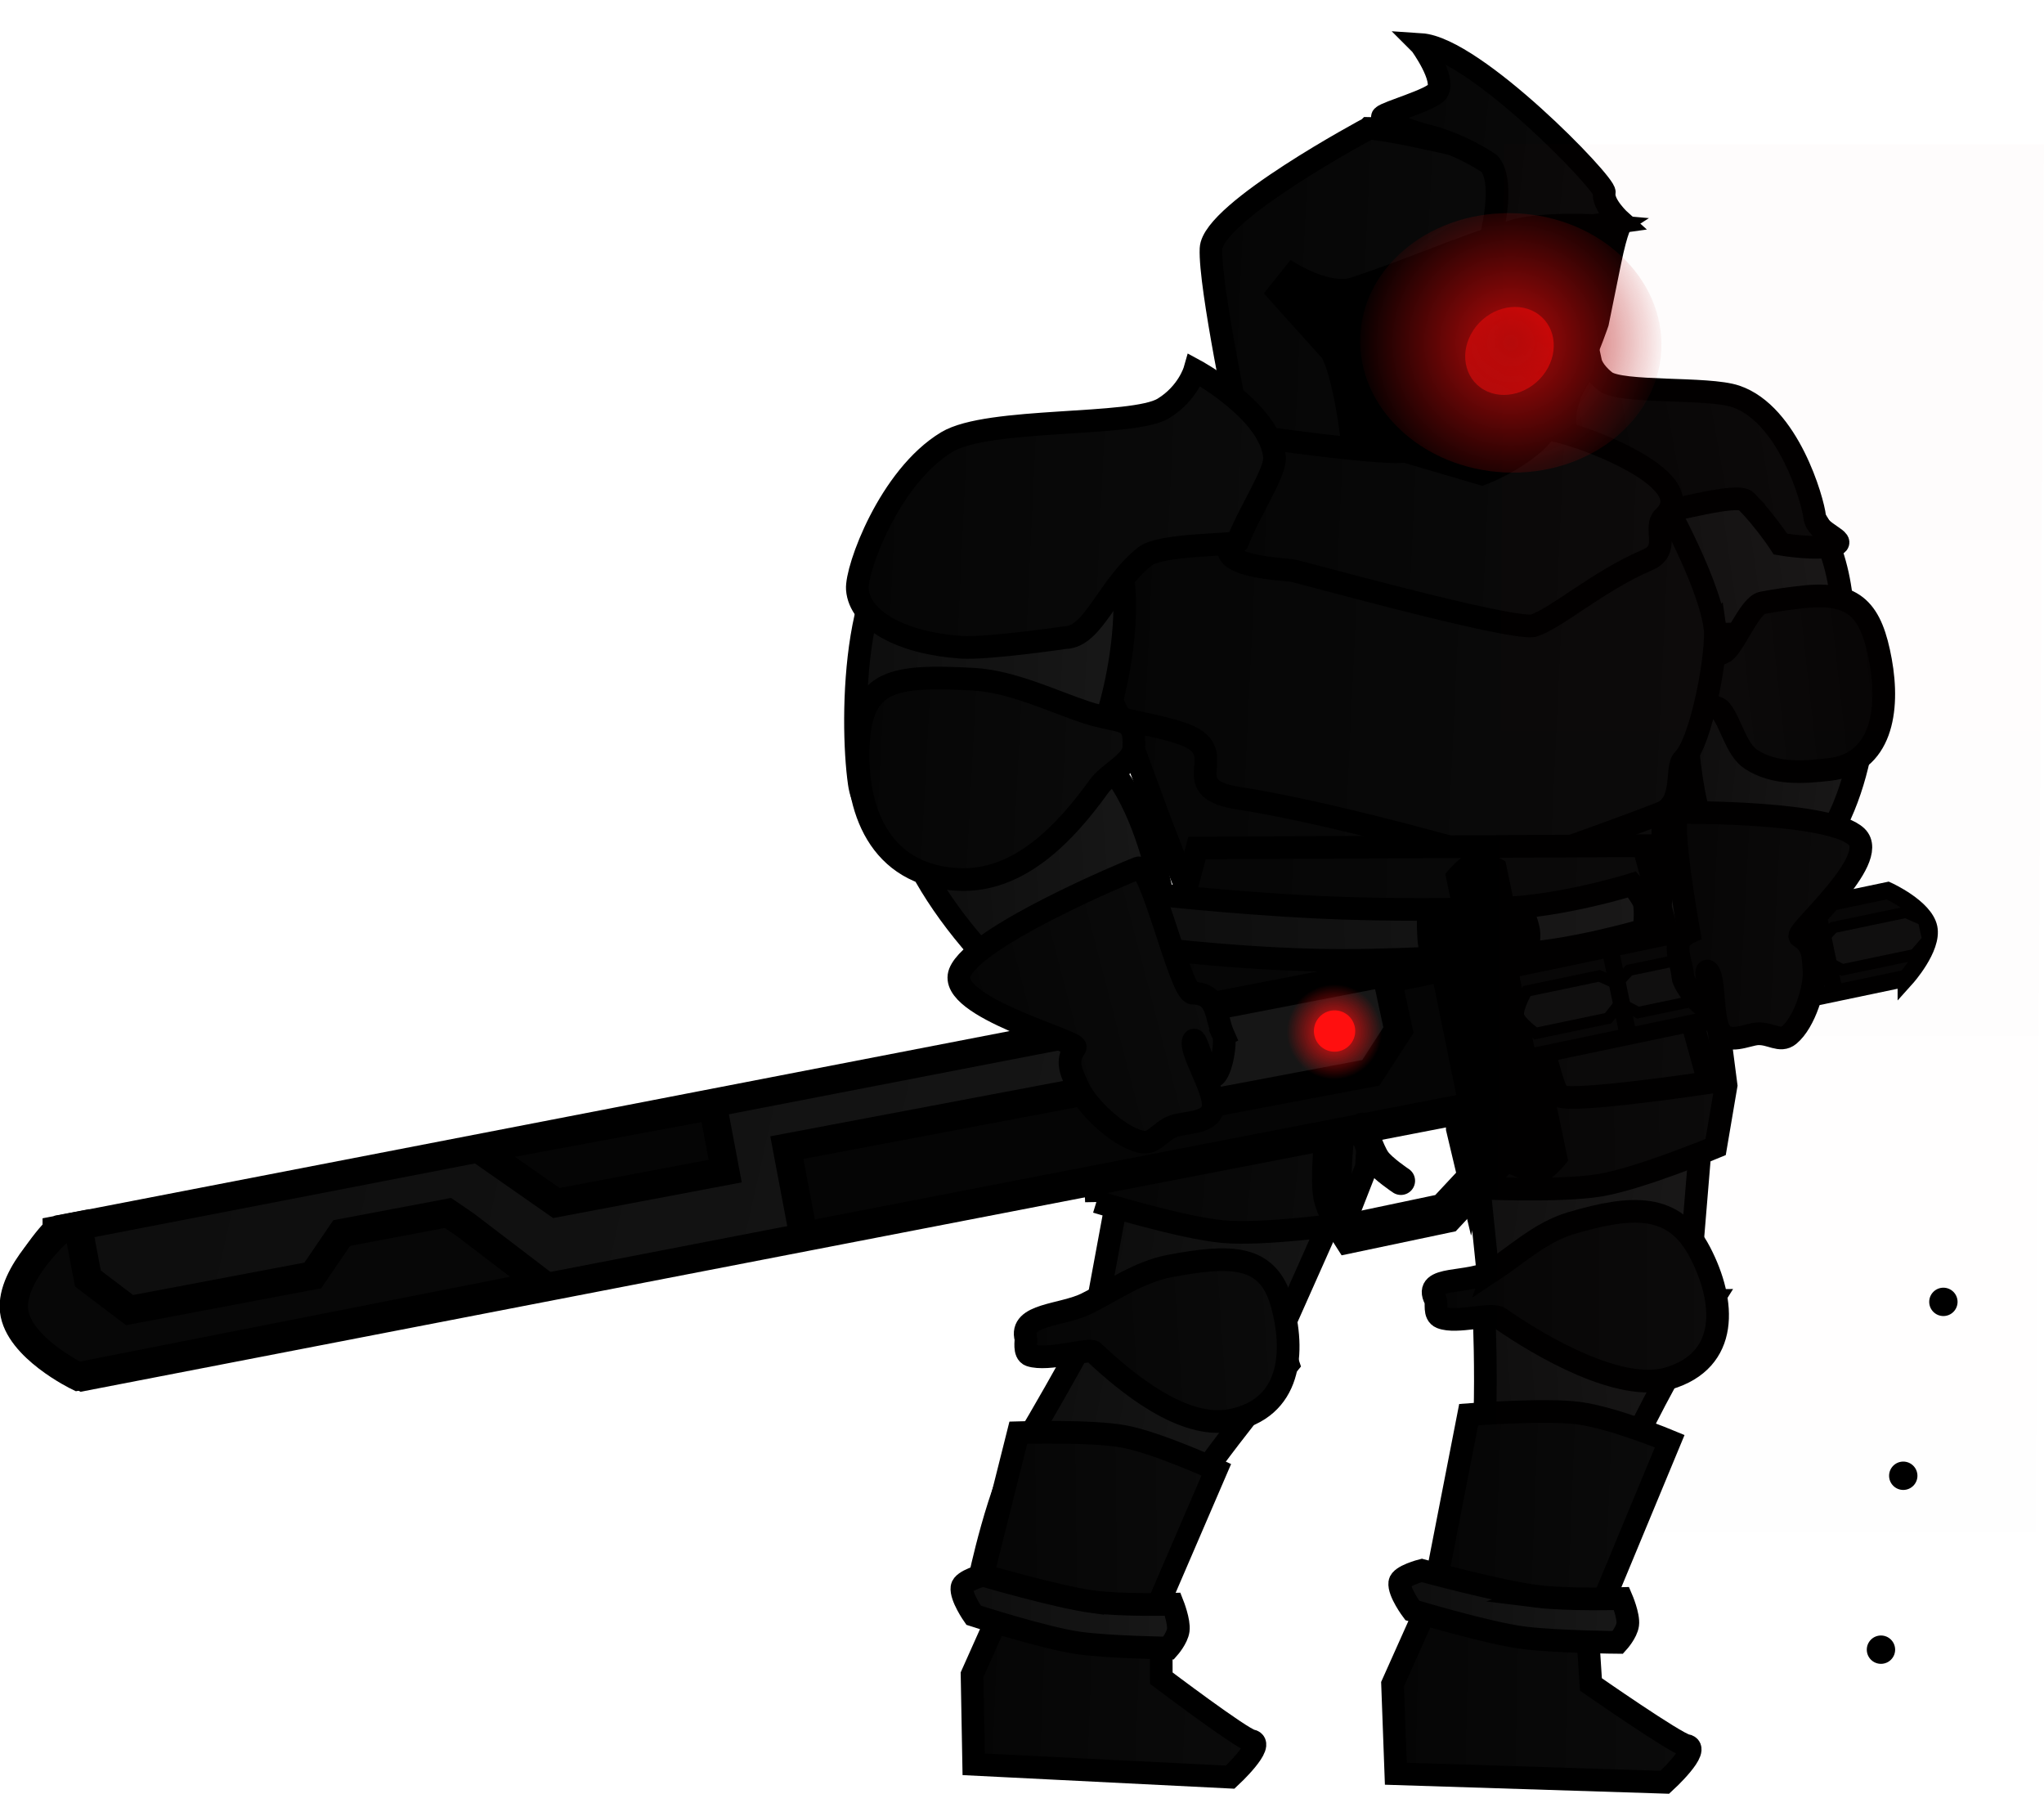 <svg version="1.1" xmlns="http://www.w3.org/2000/svg" xmlns:xlink="http://www.w3.org/1999/xlink" width="180.281" height="158.191" viewBox="0,0,180.281,158.191"><defs><linearGradient x1="265.376" y1="151.607" x2="288.821" y2="148.216" gradientUnits="userSpaceOnUse" id="color-1"><stop offset="0" stop-color="#0d0d0d"/><stop offset="1" stop-color="#181818"/></linearGradient><linearGradient x1="264.571" y1="138.548" x2="287.172" y2="134.544" gradientUnits="userSpaceOnUse" id="color-2"><stop offset="0" stop-color="#050505"/><stop offset="1" stop-color="#0b0b0b"/></linearGradient><linearGradient x1="274.178" y1="161.24" x2="290.076" y2="162.957" gradientUnits="userSpaceOnUse" id="color-3"><stop offset="0" stop-color="#0d0d0d"/><stop offset="1" stop-color="#181818"/></linearGradient><linearGradient x1="292.24" y1="155.947" x2="276.317" y2="157.711" gradientUnits="userSpaceOnUse" id="color-4"><stop offset="0" stop-color="#050505"/><stop offset="1" stop-color="#0b0b0b"/></linearGradient><linearGradient x1="215.089" y1="221.257" x2="237.684" y2="225.727" gradientUnits="userSpaceOnUse" id="color-5"><stop offset="0" stop-color="#0d0d0d"/><stop offset="1" stop-color="#181818"/></linearGradient><linearGradient x1="225.792" y1="194.191" x2="253.606" y2="199.24" gradientUnits="userSpaceOnUse" id="color-6"><stop offset="0" stop-color="#0d0d0d"/><stop offset="1" stop-color="#181818"/></linearGradient><linearGradient x1="216.516" y1="215.023" x2="239.579" y2="213.434" gradientUnits="userSpaceOnUse" id="color-7"><stop offset="0" stop-color="#050505"/><stop offset="1" stop-color="#0b0b0b"/></linearGradient><linearGradient x1="211.702" y1="244.152" x2="236.86" y2="245.155" gradientUnits="userSpaceOnUse" id="color-8"><stop offset="0" stop-color="#050505"/><stop offset="1" stop-color="#0b0b0b"/></linearGradient><linearGradient x1="212.077" y1="231.124" x2="233.345" y2="230.87" gradientUnits="userSpaceOnUse" id="color-9"><stop offset="0" stop-color="#050505"/><stop offset="1" stop-color="#0b0b0b"/></linearGradient><linearGradient x1="222.512" y1="196.138" x2="246.522" y2="198.452" gradientUnits="userSpaceOnUse" id="color-10"><stop offset="0" stop-color="#050505"/><stop offset="1" stop-color="#0b0b0b"/></linearGradient><linearGradient x1="254.511" y1="226.453" x2="277.612" y2="224.794" gradientUnits="userSpaceOnUse" id="color-11"><stop offset="0" stop-color="#0d0d0d"/><stop offset="1" stop-color="#181818"/></linearGradient><linearGradient x1="250.674" y1="189.181" x2="277.405" y2="193.218" gradientUnits="userSpaceOnUse" id="color-12"><stop offset="0" stop-color="#0d0d0d"/><stop offset="1" stop-color="#181818"/></linearGradient><linearGradient x1="254.494" y1="193.189" x2="278.262" y2="192.887" gradientUnits="userSpaceOnUse" id="color-13"><stop offset="0" stop-color="#050505"/><stop offset="1" stop-color="#0b0b0b"/></linearGradient><linearGradient x1="223.584" y1="162.75" x2="274.72" y2="165.175" gradientUnits="userSpaceOnUse" id="color-14"><stop offset="0" stop-color="#050505"/><stop offset="1" stop-color="#0b0b0b"/></linearGradient><linearGradient x1="206.148" y1="174.915" x2="228.904" y2="173.197" gradientUnits="userSpaceOnUse" id="color-15"><stop offset="0" stop-color="#0d0d0d"/><stop offset="1" stop-color="#181818"/></linearGradient><linearGradient x1="222.835" y1="150.745" x2="277.22" y2="153.323" gradientUnits="userSpaceOnUse" id="color-16"><stop offset="0" stop-color="#050505"/><stop offset="1" stop-color="#0b0b0b"/></linearGradient><linearGradient x1="234.457" y1="140.702" x2="273.324" y2="142.545" gradientUnits="userSpaceOnUse" id="color-17"><stop offset="0" stop-color="#050505"/><stop offset="1" stop-color="#0b0b0b"/></linearGradient><linearGradient x1="232.674" y1="120.488" x2="265.36" y2="122.037" gradientUnits="userSpaceOnUse" id="color-18"><stop offset="0" stop-color="#050505"/><stop offset="1" stop-color="#0b0b0b"/></linearGradient><linearGradient x1="247.763" y1="107.428" x2="269.57" y2="109.846" gradientUnits="userSpaceOnUse" id="color-19"><stop offset="0" stop-color="#050505"/><stop offset="1" stop-color="#0b0b0b"/></linearGradient><linearGradient x1="227.146" y1="179.386" x2="277.163" y2="181.757" gradientUnits="userSpaceOnUse" id="color-20"><stop offset="0" stop-color="#050505"/><stop offset="1" stop-color="#0b0b0b"/></linearGradient><linearGradient x1="201.599" y1="154.949" x2="224.889" y2="156.014" gradientUnits="userSpaceOnUse" id="color-21"><stop offset="0" stop-color="#0d0d0d"/><stop offset="1" stop-color="#181818"/></linearGradient><linearGradient x1="201.57" y1="163.841" x2="225.813" y2="165.134" gradientUnits="userSpaceOnUse" id="color-22"><stop offset="0" stop-color="#050505"/><stop offset="1" stop-color="#0b0b0b"/></linearGradient><linearGradient x1="201.986" y1="139.584" x2="238.167" y2="141.299" gradientUnits="userSpaceOnUse" id="color-23"><stop offset="0" stop-color="#050505"/><stop offset="1" stop-color="#0b0b0b"/></linearGradient><linearGradient x1="252.399" y1="209.955" x2="277.491" y2="209.934" gradientUnits="userSpaceOnUse" id="color-24"><stop offset="0" stop-color="#050505"/><stop offset="1" stop-color="#0b0b0b"/></linearGradient><linearGradient x1="226.176" y1="177.664" x2="271.102" y2="176.33" gradientUnits="userSpaceOnUse" id="color-25"><stop offset="0" stop-color="#0d0d0d"/><stop offset="1" stop-color="#181818"/></linearGradient><linearGradient x1="261.404" y1="123.158" x2="256.868" y2="129.988" gradientUnits="userSpaceOnUse" id="color-26"><stop offset="0" stop-color="#ff0000"/><stop offset="1" stop-color="#b50a0a"/></linearGradient><radialGradient cx="259.251" cy="125.861" r="13.896" gradientUnits="userSpaceOnUse" id="color-27"><stop offset="0" stop-color="#b50a0a"/><stop offset="1" stop-color="#b50a0a" stop-opacity="0"/></radialGradient><linearGradient x1="253.207" y1="228.481" x2="272.741" y2="229.236" gradientUnits="userSpaceOnUse" id="color-28"><stop offset="0" stop-color="#050505"/><stop offset="1" stop-color="#0b0b0b"/></linearGradient><linearGradient x1="210.841" y1="237.778" x2="229.931" y2="237.738" gradientUnits="userSpaceOnUse" id="color-29"><stop offset="0" stop-color="#0d0d0d"/><stop offset="1" stop-color="#181818"/></linearGradient><linearGradient x1="248.804" y1="244.985" x2="275.181" y2="245.568" gradientUnits="userSpaceOnUse" id="color-30"><stop offset="0" stop-color="#050505"/><stop offset="1" stop-color="#0b0b0b"/></linearGradient><linearGradient x1="249.397" y1="236.918" x2="269.612" y2="237.679" gradientUnits="userSpaceOnUse" id="color-31"><stop offset="0" stop-color="#0d0d0d"/><stop offset="1" stop-color="#181818"/></linearGradient><linearGradient x1="194.997" y1="203.123" x2="193.307" y2="195.054" gradientUnits="userSpaceOnUse" id="color-32"><stop offset="0" stop-color="#400000"/><stop offset="1" stop-color="#ff0000"/></linearGradient><linearGradient x1="252.122" y1="186.909" x2="256.482" y2="185.996" gradientUnits="userSpaceOnUse" id="color-33"><stop offset="0" stop-color="#0d0d0d"/><stop offset="1" stop-color="#181818"/></linearGradient><linearGradient x1="133.201" y1="184.982" x2="253.028" y2="211.743" gradientUnits="userSpaceOnUse" id="color-34"><stop offset="0" stop-color="#0d0d0d"/><stop offset="1" stop-color="#181818"/></linearGradient><radialGradient cx="243.69" cy="186.625" r="4.2" gradientUnits="userSpaceOnUse" id="color-35"><stop offset="0" stop-color="#ff0f0f"/><stop offset="1" stop-color="#ff0f0f" stop-opacity="0"/></radialGradient><linearGradient x1="212.141" y1="188.055" x2="232.82" y2="182.69" gradientUnits="userSpaceOnUse" id="color-36"><stop offset="0" stop-color="#050505"/><stop offset="1" stop-color="#0b0b0b"/></linearGradient><linearGradient x1="272.969" y1="176.96" x2="289.411" y2="177.84" gradientUnits="userSpaceOnUse" id="color-37"><stop offset="0" stop-color="#050505"/><stop offset="1" stop-color="#0b0b0b"/></linearGradient><linearGradient x1="281.604" y1="-10897.078" x2="281.604" y2="252.507" gradientUnits="userSpaceOnUse" id="color-38"><stop offset="0" stop-color="#b50a0a"/><stop offset="1" stop-color="#b50a0a" stop-opacity="0"/></linearGradient></defs><g transform="translate(-126,-95.623)"><g data-paper-data="{&quot;isPaintingLayer&quot;:true}" fill-rule="nonzero" stroke-linejoin="miter" stroke-miterlimit="10" stroke-dasharray="" stroke-dashoffset="0" style="mix-blend-mode: normal"><path d="M266.796,139.183c-0.617,-4.945 6.261,-0.128 12.374,-0.944c6.114,-0.815 8.603,4.983 9.22,9.928c0.617,4.945 -6.332,2.752 -12.445,3.568c-6.114,0.815 -9.149,-12.552 -9.149,-12.552z" data-paper-data="{&quot;index&quot;:null}" fill="url(#color-1)" stroke="#000000" stroke-width="2" stroke-linecap="butt"/><path d="M280.017,139.82c-0.766,-0.796 -6.745,1.006 -6.84,0.751c-0.769,-2.081 -9.027,-5.995 -9.143,-7.086c-0.353,-3.33 2.268,-5.894 2.268,-5.894c0,0 0.17,0.783 1.282,1.664c1.374,1.09 9.005,0.483 11.508,1.326c4.645,1.564 6.813,9.192 6.966,10.637c0.153,1.438 3.011,2.091 1.729,2.484c-1.53,0.47 -4.745,-0.092 -4.745,-0.092c0,0 -1.268,-1.962 -3.026,-3.789z" data-paper-data="{&quot;index&quot;:null}" fill="url(#color-2)" stroke="#000000" stroke-width="2" stroke-linecap="butt"/><path d="M274.534,154.076c0,0 13.823,-4.582 15.533,-0.07c1.71,4.512 -1.303,17.558 -6.61,18.546c-5.306,0.988 -5.593,0.311 -7.303,-4.2c-1.71,-4.512 -1.62,-14.275 -1.62,-14.275z" data-paper-data="{&quot;index&quot;:null}" fill="url(#color-3)" stroke="#000000" stroke-width="2" stroke-linecap="butt"/><path d="M277.982,153.181c0.914,-0.418 2.287,-4.159 3.459,-4.391c1.205,-0.238 2.464,-0.4 3.612,-0.527c4.597,-0.509 6.015,1.254 6.815,5.639c0.799,4.385 0.067,9.075 -4.53,9.584c-2.201,0.244 -4.776,0.482 -6.891,-0.895c-1.31,-0.853 -1.749,-3.132 -2.655,-4.306c-0.687,-0.889 -4.442,-0.09 -4.428,-2.273c0.014,-2.183 2.709,-1.959 4.618,-2.832z" data-paper-data="{&quot;index&quot;:null}" fill="url(#color-4)" stroke="#000000" stroke-width="2" stroke-linecap="butt"/><path d="M212.368,235.007c0,0 1.695,-8.291 4.07,-12.149c2.891,-4.695 8.866,-15.798 8.866,-15.798c0,0 8.107,0.646 9.829,1.712c2.644,1.637 4.49,7.154 4.49,7.154c0,0 -6.491,7.84 -9.449,12.465c-1.422,2.222 -5.477,6.791 -6.944,8.86c-1.124,1.585 -0.109,2.317 -0.109,2.317c0,0 -4.488,-3.161 -6.465,-4.101c-1.784,-0.848 -4.287,-0.459 -4.287,-0.459z" fill="url(#color-5)" stroke="#000000" stroke-width="2" stroke-linecap="butt"/><path d="M222.461,212.542l6.788,-36.679l23.652,5.912l-15.291,34.354z" fill="url(#color-6)" stroke="#000000" stroke-width="2" stroke-linecap="butt"/><path d="M221.865,210.579c2.125,-1.054 4.617,-2.795 7.264,-3.295c5.373,-1.015 8.688,-1.071 9.909,3.241c1.221,4.312 0.857,9.351 -4.516,10.366c-4.165,0.787 -9.108,-3.24 -12.09,-6.057c-0.346,-0.327 -4.03,0.832 -5.566,0.314c-0.582,-0.196 -0.344,-1.347 -0.378,-1.466c-0.62,-2.188 3.188,-2.017 5.376,-3.102z" data-paper-data="{&quot;index&quot;:null}" fill="url(#color-7)" stroke="#000000" stroke-width="2" stroke-linecap="butt"/><path d="M211.88,251.219l-0.145,-7.9l2.833,-6.342l13.847,3.459l0.011,3.184c0,0 7.063,5.341 7.937,5.513c1.33,0.261 -1.863,3.218 -1.863,3.218z" fill="url(#color-8)" stroke="#000000" stroke-width="2" stroke-linecap="butt"/><path d="M215.818,221.972c0,0 6.435,-0.202 9.32,0.338c2.935,0.549 8.14,2.93 8.14,2.93l-6.387,14.827c0,0 -5.63,-0.31 -8.204,-0.915c-2.315,-0.545 -6.545,-2.554 -6.545,-2.554z" fill="url(#color-9)" stroke="#000000" stroke-width="2" stroke-linecap="butt"/><path d="M222.706,201.612l-0.205,-5.337l1.086,-5.873c0,0 8.193,-0.401 11.876,-0.028c4.053,0.411 11.439,2.391 11.439,2.391l-0.389,5.796l-1.959,5c0,0 -7.059,1.004 -10.679,0.681c-3.662,-0.327 -11.169,-2.631 -11.169,-2.631z" fill="url(#color-10)" stroke="#000000" stroke-width="2" stroke-linecap="butt"/><path d="M256.164,229.334c1.341,-6.659 0.686,-18.806 0.686,-18.806l20.187,-0.208c0,0 -8.089,12.875 -9.54,19.484c-0.697,3.175 -12.435,5.002 -11.333,-0.469z" fill="url(#color-11)" stroke="#000000" stroke-width="2" stroke-linecap="butt"/><path d="M257.379,209.257l-3.947,-38.336l24.404,3.299l-2.957,35.716z" data-paper-data="{&quot;index&quot;:null}" fill="url(#color-12)" stroke="#000000" stroke-width="2" stroke-linecap="butt"/><path d="M255.774,200.378l-1.239,-5.216l-0.093,-6.072c0,0 7.859,-2.467 11.499,-3.029c4.007,-0.619 11.547,-0.531 11.547,-0.531l0.754,5.82l-0.923,5.43c0,0 -6.642,2.775 -10.212,3.371c-3.611,0.603 -11.333,0.226 -11.333,0.226z" fill="url(#color-13)" stroke="#000000" stroke-width="2" stroke-linecap="butt"/><path d="M274.889,159.82c0.316,2.109 -0.787,0.177 -1.995,4.031c-0.329,1.049 -0.141,11.187 -0.55,12.097c-1.458,3.249 -11.599,1.118 -11.599,1.118c0,0 -10.302,0.197 -17.698,-0.87c-7.003,-1.011 -12.4,-2.197 -12.4,-2.197c0,0 -2.115,-5.3 -3.018,-7.836c-0.903,-2.536 -2.858,-7.285 -3.66,-11.527c0,0 21.4,-2.484 36.689,-3.04c8.343,-0.304 13.997,6.664 14.231,8.225z" fill="url(#color-14)" stroke="#000000" stroke-width="2" stroke-linecap="butt"/><path d="M229.385,180.369c0.426,5.646 1.503,5.598 -5.486,6.126c-6.989,0.528 -17.883,-13.325 -18.31,-18.971c-0.426,-5.646 6.602,-5.983 13.591,-6.511c6.989,-0.528 9.778,13.711 10.205,19.356z" fill="url(#color-15)" stroke="#000000" stroke-width="2" stroke-linecap="butt"/><path d="M277.248,150.853c0.316,2.109 -1.15,10.203 -2.776,11.769c-0.713,0.687 0.16,3.858 -1.965,4.7c-4.094,1.622 -12.805,4.645 -12.805,4.645c0,0 -15.265,-4.538 -24.438,-5.943c-5.561,-0.852 -0.939,-3.693 -4.229,-5.38c-1.747,-0.896 -6.176,-1.483 -6.305,-1.78c-1.085,-2.499 -0.753,-0.706 -1.555,-4.948c-0.848,-4.489 0.114,-3.866 0.251,-6.754c0.404,-8.512 10.051,-15.385 10.051,-15.385l38.703,7.06c0,0 4.405,7.595 5.067,12.017z" fill="url(#color-16)" stroke="#000000" stroke-width="2" stroke-linecap="butt"/><path d="M239.918,145.929c-1.589,-0.151 -4.88,-0.382 -5.489,-1.504c-0.688,-1.267 2.053,-10.776 2.257,-11.545c0.445,-1.682 22.93,0.506 26.053,0.654c1.68,0.08 13.676,4.261 10.021,7.691c-0.995,0.934 0.627,2.881 -1.437,3.767c-4.439,1.907 -8.057,5.186 -10.111,5.822c-2.498,0.292 -20.796,-4.837 -21.295,-4.885z" fill="url(#color-17)" stroke="#000000" stroke-width="2" stroke-linecap="butt"/><path d="M246.722,106.943c2.283,0.004 19.255,3.953 19.105,5.238c-0.805,6.909 -7.882,23.718 -17.128,23.28c-4.907,-0.233 -13.269,-1.546 -13.269,-1.546c0,0 -2.771,-13.11 -2.617,-16.368c0.154,-3.258 13.908,-10.603 13.908,-10.603z" fill="url(#color-18)" stroke="#000000" stroke-width="2" stroke-linecap="butt"/><path d="M251.331,99.55c4.738,0.31 16.308,12.277 16.168,13.05c-0.194,1.072 1.481,2.572 1.481,2.572l-11.535,1.604c0,0 1.396,-5.046 -0.086,-6.726c0,0 -2.428,-1.702 -5.521,-2.472c-1.511,-0.376 -4.174,-1.389 -3.89,-1.678c0.39,-0.399 4.356,-1.476 4.838,-2.226c0.724,-1.125 -1.455,-4.124 -1.455,-4.124z" fill="url(#color-19)" stroke="#000000" stroke-width="2" stroke-linecap="butt"/><path d="M238.453,121.467l1.547,-1.935c0,0 3.245,1.999 5.358,1.296c5.535,-1.841 8.403,-3.259 13.973,-5.043c3.075,-0.985 9.899,-0.371 9.899,-0.371c0,0 -0.354,0.233 -1.004,3.412c-0.65,3.178 -1.08,5.318 -1.08,5.318c0,0 -2.736,8.079 -5.544,10.613c-2.143,1.933 -4.885,2.926 -4.885,2.926l-11.739,-3.46c0,0 -0.665,-5.514 -1.752,-7.445z" fill="#000000" stroke="#000000" stroke-width="1.5" stroke-linecap="butt"/><path d="M226.703,188.725l4.873,-18.315l39.368,-0.203l5.777,20.89c0,0 -12.144,1.819 -13.143,1.177c-1.09,-0.7 -3.227,-13.462 -3.863,-13.381c-1.009,0.129 -2.396,12.982 -3.527,12.989c-4.856,0.027 -10.038,-0.523 -12.548,-0.642c-9.226,-0.437 -16.936,-2.514 -16.936,-2.514z" fill="url(#color-20)" stroke="#000000" stroke-width="2" stroke-linecap="butt"/><path d="M216.487,167.641c-6.582,0.503 -13.887,2.695 -14.7,-2.943c-0.813,-5.638 -0.587,-21.438 5.995,-21.941c6.582,-0.503 16.471,-1.553 17.284,4.085c0.813,5.638 -1.996,20.296 -8.578,20.799z" data-paper-data="{&quot;index&quot;:null}" fill="url(#color-21)" stroke="#000000" stroke-width="2" stroke-linecap="butt"/><path d="M226.004,161.567c-0.068,1.271 -2.232,2.231 -3.079,3.409c-2.925,4.064 -7.034,8.495 -12.46,8.206c-6.999,-0.373 -9.056,-6.324 -8.754,-11.978c0.302,-5.654 3.112,-6.056 10.111,-5.682c3.448,0.184 7.055,1.962 10.009,2.934c3.042,1.001 4.326,0.243 4.173,3.112z" fill="url(#color-22)" stroke="#000000" stroke-width="2" stroke-linecap="butt"/><path d="M201.619,147.588c-0.132,-1.759 2.817,-9.922 7.9,-12.985c3.665,-2.209 16.394,-1.308 19.094,-2.962c2.183,-1.338 2.762,-3.371 2.762,-3.371c0,0 6.733,3.63 7.037,7.685c0.1,1.329 -2.225,4.774 -3.254,7.449c-0.127,0.329 -6.733,0.146 -8.177,1.293c-3.312,2.632 -4.512,7.104 -7.035,7.159c0,0 -6.883,1.009 -9.182,0.849c-5.326,-0.37 -8.944,-2.436 -9.145,-5.118z" fill="url(#color-23)" stroke="#000000" stroke-width="2" stroke-linecap="butt"/><path d="M266.434,123.603c0.143,1.178 -2.489,6.389 -2.489,6.389c0,0 -0.697,2.477 -2.499,4.173c-1.021,1.121 -4.497,2.36 -4.497,2.36c0,0 3.399,-6.12 5.273,-11.256c0.251,-0.687 0.688,-1.173 2.931,-4.479c1.95,-2.873 2.684,-2.232 2.684,-2.232c0,0 -1.113,4.029 -1.404,5.044z" fill="#000000" stroke="#000000" stroke-width="1.5" stroke-linecap="butt"/><path d="M257.707,207.641c1.989,-1.307 4.204,-3.367 6.868,-4.15c5.407,-1.589 9.088,-1.796 11.363,2.57c2.275,4.367 2.602,9.543 -2.805,11.132c-4.192,1.232 -11.083,-2.692 -14.862,-5.329c-0.728,-0.508 -3.797,0.496 -5.157,-0.05c-0.685,-0.275 -0.347,-1.26 -0.519,-1.588c-1.154,-2.215 3.064,-1.24 5.112,-2.586z" data-paper-data="{&quot;index&quot;:null}" fill="url(#color-24)" stroke="#000000" stroke-width="2" stroke-linecap="butt"/><path d="M226.218,179.066c0,0 -0.052,-1.51 0.061,-2.282c0.116,-0.789 0.628,-2.4 0.628,-2.4c0,0 7.187,0.845 15.285,1.244c6.04,0.297 12.828,0.201 16.221,0.1c5.334,-0.158 11.53,-2.103 11.53,-2.103c0,0 0.938,1.119 1.077,1.653c0.167,0.644 0.008,2.355 0.008,2.355c0,0 -6.7,1.976 -11.528,2.131c-3.695,0.118 -10.975,0.706 -17.801,0.524c-8.062,-0.216 -15.48,-1.22 -15.48,-1.22z" fill="url(#color-25)" stroke="#000000" stroke-width="2" stroke-linecap="butt"/><path d="M252.663,180.802c0,0 -0.445,-1.159 -0.555,-1.687c-0.178,-0.854 -0.135,-2.954 -0.135,-2.954c0,0 3.005,-0.296 4.406,-0.338c1.355,-0.04 3.867,0.092 3.867,0.092c0,0 0.592,1.355 0.613,2.054c0.021,0.716 -0.211,2.182 -0.211,2.182c0,0 -2.377,0.776 -3.382,0.86c-1.419,0.118 -4.603,-0.209 -4.603,-0.209z" fill="#060606" stroke="#000000" stroke-width="2" stroke-linecap="butt"/><path d="M255.956,124.733c1.253,-1.886 3.692,-2.591 5.448,-1.575c1.756,1.016 2.165,3.369 0.912,5.255c-1.253,1.886 -3.692,2.591 -5.448,1.575c-1.756,-1.016 -2.165,-3.369 -0.912,-5.255z" fill="url(#color-26)" stroke="#000000" stroke-width="0" stroke-linecap="butt"/><path d="M245.974,125.232c0.299,-6.31 6.486,-11.143 13.818,-10.796c7.333,0.348 13.034,5.745 12.735,12.055c-0.299,6.31 -6.486,11.143 -13.818,10.796c-7.333,-0.348 -13.034,-5.745 -12.735,-12.055z" fill="url(#color-27)" stroke="#000000" stroke-width="0" stroke-linecap="butt"/><path d="M255.537,220.38c0,0 6.653,-0.523 9.675,-0.133c3.075,0.397 8.057,2.473 8.057,2.473l-6.223,14.996c0,0 -4.723,0.019 -7.428,-0.452c-2.433,-0.424 -6.944,-2.203 -6.944,-2.203z" fill="url(#color-28)" stroke="#000000" stroke-width="2" stroke-linecap="butt"/><path d="M222.362,236.879c2.551,0.346 7.069,0.224 7.069,0.224c0,0 0.597,1.508 0.491,2.288c-0.098,0.726 -0.848,1.576 -0.848,1.576c0,0 -5.108,-0.065 -7.87,-0.44c-3.02,-0.41 -9.336,-2.455 -9.336,-2.455c0,0 -1.136,-1.622 -1.023,-2.454c0.082,-0.602 1.861,-1.07 1.861,-1.07c0,0 6.523,1.906 9.656,2.332z" data-paper-data="{&quot;index&quot;:null}" fill="url(#color-29)" stroke="#000000" stroke-width="2" stroke-linecap="butt"/><path d="M249.114,252.049l-0.29,-7.897l2.858,-6.388l14.318,1.478l0.318,4.932c0,0 7.494,5.222 8.413,5.379c1.398,0.239 -1.895,3.249 -1.895,3.249z" fill="url(#color-30)" stroke="#000000" stroke-width="2" stroke-linecap="butt"/><path d="M261.585,236.409c2.687,0.335 7.436,0.193 7.436,0.193c0,0 0.646,1.505 0.544,2.286c-0.095,0.726 -0.872,1.58 -0.872,1.58c0,0 -5.372,-0.042 -8.28,-0.404c-3.18,-0.396 -9.847,-2.414 -9.847,-2.414c0,0 -1.214,-1.617 -1.106,-2.45c0.079,-0.602 1.944,-1.079 1.944,-1.079c0,0 6.883,1.877 10.182,2.288z" data-paper-data="{&quot;index&quot;:null}" fill="url(#color-31)" stroke="#000000" stroke-width="2" stroke-linecap="butt"/><g><g><g fill="none" stroke="none" stroke-width="1" stroke-linecap="butt" font-family="sans-serif" font-weight="normal" font-size="12" text-anchor="start"><g><g><g/><g/></g><g><g/><g/></g></g><g><g><g/><g/></g><g><g/><g/></g></g></g><path d="M252.221,190.711c0,0 -19.611,3.697 -53.153,10.85c-38.489,8.208 -61.381,13.561 -61.381,13.561c0,0 3.087,-7.018 13.109,-9.269c19.753,-5.294 19.604,-5.604 46.808,-11.649c29.695,-5.989 52.974,-11.142 52.974,-11.142z" data-paper-data="{&quot;index&quot;:null}" fill="url(#color-32)" stroke="#ff0000" stroke-width="0" stroke-linecap="butt"/><path d="M256.52,190.118c0,0 -20.431,3.869 -55.383,11.317c-40.108,8.547 -64.008,13.904 -64.008,13.904c0,0 3.206,-7.365 13.65,-9.705c20.593,-5.469 20.44,-5.779 48.79,-12.064c30.941,-6.249 55.199,-11.608 55.199,-11.608z" data-paper-data="{&quot;index&quot;:null}" fill="none" stroke="#330000" stroke-width="2" stroke-linecap="butt"/><path d="M264.309,197.985c0,0 -1.274,1.706 -2.274,1.916c-1,0.209 -3.035,-0.804 -3.035,-0.804l-5.527,-26.398c0,0 1.312,-1.714 2.458,-1.954c1.145,-0.24 2.852,0.842 2.852,0.842z" fill="#000000" stroke="none" stroke-width="0" stroke-linecap="butt"/><path d="M294.119,181.897l-33.363,6.985l-1.62,-7.739l33.363,-6.985c0,0 3.253,1.474 3.631,3.279c0.378,1.805 -2.011,4.461 -2.011,4.461z" fill="#070707" stroke="#000000" stroke-width="1.5" stroke-linecap="butt"/><g fill="#0f0f0f" stroke="#000000" stroke-width="1" stroke-linecap="butt"><g><path d="M267.841,185.424l-6.392,1.338c0,0 -1.39,-0.973 -1.519,-1.589c-0.132,-0.63 0.736,-2.148 0.736,-2.148l6.392,-1.338l1.511,0.665l0.352,1.698z"/><path d="M268.925,184.103l-0.359,-1.697l1.118,-1.216l6.392,-1.338l1.556,0.689l0.374,1.712l-1.148,1.335l-6.392,1.338z" data-paper-data="{&quot;index&quot;:null}"/></g><g><path d="M285.86,181.651l-6.392,1.338c0,0 -1.39,-0.973 -1.519,-1.589c-0.132,-0.63 0.736,-2.148 0.736,-2.148l6.392,-1.338l1.511,0.665l0.352,1.698z"/><path d="M286.944,180.33l-0.359,-1.697l1.118,-1.216l6.392,-1.338l1.556,0.689l0.374,1.712l-1.148,1.335l-6.392,1.338z" data-paper-data="{&quot;index&quot;:null}"/></g></g><path d="M278.849,184.741l-1.455,-6.949" fill="none" stroke="#000000" stroke-width="1.5" stroke-linecap="round"/><path d="M269.573,186.764l-1.429,-6.827" fill="none" stroke="#000000" stroke-width="1.5" stroke-linecap="round"/><path d="M287.718,182.754l-1.387,-6.625" fill="none" stroke="#000000" stroke-width="1.5" stroke-linecap="round"/><path d="M257.596,191.315c0,0 -4.52,0.149 -4.666,-0.547c-0.271,-1.295 -1.198,-5.723 -1.658,-7.921c-0.16,-0.763 4.097,-2.17 4.097,-2.17z" fill="url(#color-33)" stroke="#000000" stroke-width="2" stroke-linecap="butt"/></g><g><g><path d="M131.003,204.097l123.901,-23.987l2.294,12.959l-123.901,23.987c0,0 -5.103,-2.667 -5.658,-5.802c-0.555,-3.135 3.364,-7.157 3.364,-7.157z" fill="url(#color-34)" stroke="#000000" stroke-width="2.5" stroke-linecap="butt"/><path d="M196.874,204.631l-1.474,-7.799l30.154,-5.701l3.693,2.442l17.661,-3.339l2.435,-3.768l-0.973,-4.497l5.051,-1.044l2.498,12.261z" fill="#050505" stroke="#000000" stroke-width="2.5" stroke-linecap="round"/><path d="M252.011,177.567c0,0 1.144,-1.313 2.007,-1.473c0.863,-0.16 2.574,0.624 2.574,0.624l3.921,20.349c0,0 -1.176,1.319 -2.165,1.502c-0.988,0.183 -2.416,-0.653 -2.416,-0.653z" fill="#000000" stroke="none" stroke-width="0" stroke-linecap="butt"/><path d="M258.577,197.161l-5.085,5.453l-8.344,1.757c0,0 -1.341,-2.076 -1.574,-3.312c-0.266,-1.407 0.063,-4.683 0.063,-4.683" fill="none" stroke="#000000" stroke-width="3.5" stroke-linecap="round"/><path d="M249.559,199.757c0,0 -1.611,-1.071 -2.146,-1.825c-0.586,-0.826 -1.23,-2.937 -1.23,-2.937" fill="none" stroke="#000000" stroke-width="2.5" stroke-linecap="round"/><path d="M188.871,193.125l1.092,5.778l-14.893,2.816l-6.818,-4.762z" fill="#050505" stroke="#000000" stroke-width="2.5" stroke-linecap="round"/><path d="M132.863,217.011c0,0 -5.248,-2.539 -5.621,-5.798c-0.373,-3.26 4.132,-7.207 4.132,-7.207l1.495,-0.284l0.885,4.655l3.674,2.785l16.159,-3.055l2.551,-3.74l9.372,-1.772l1.527,1.041l6.915,5.275z" fill="#070707" stroke="#000000" stroke-width="2.5" stroke-linecap="round"/></g><path d="M245.528,186.659c-0.06,1.004 -0.923,1.769 -1.927,1.709c-1.004,-0.06 -1.769,-0.923 -1.709,-1.927c0.06,-1.004 0.923,-1.769 1.927,-1.709c1.004,0.06 1.769,0.923 1.709,1.927z" fill="#ff0f0f" stroke="none" stroke-width="0.5" stroke-linecap="butt"/></g><path d="M247.883,186.857c-0.128,2.316 -2.11,4.09 -4.426,3.962c-2.316,-0.128 -4.09,-2.11 -3.962,-4.426c0.128,-2.316 2.11,-4.09 4.426,-3.962c2.316,0.128 4.09,2.11 3.962,4.426z" fill="url(#color-35)" stroke="none" stroke-width="0" stroke-linecap="butt"/></g><path d="M233.912,186.922c0.271,0.608 -0.263,3.83 -1.05,3.66c-0.571,-0.123 -1.381,-3.741 -1.604,-3.178c-0.35,0.883 1.834,4.199 1.749,5.747c-0.087,1.592 -2.452,1.411 -3.477,1.782c-1.287,0.466 -1.726,1.677 -2.938,1.374c-2.116,-0.527 -4.784,-3.193 -5.477,-4.751c-0.572,-1.285 -1.182,-2.285 -0.284,-3.551c0.394,-0.555 -11.363,-3.561 -10.176,-6.597c1.267,-3.242 14.871,-8.923 15.739,-9.238c1.128,-0.409 3.723,11.017 4.802,11.039c2.3,0.047 1.974,2.044 2.717,3.712z" fill="url(#color-36)" stroke="#000000" stroke-width="2" stroke-linecap="butt"/><path d="M274.086,167.29c0.784,-0.041 13.383,-0.073 15.666,2.121c2.137,2.055 -5.516,8.493 -4.992,8.809c1.196,0.719 1.144,1.737 1.237,2.972c0.113,1.498 -0.813,4.566 -2.196,5.714c-0.792,0.658 -1.618,-0.173 -2.781,-0.112c-0.926,0.049 -2.638,1.001 -3.355,-0.259c-0.697,-1.225 -0.402,-4.654 -1.028,-5.25c-0.399,-0.38 0.468,2.826 0.087,3.12c-0.525,0.406 -2.245,-2.022 -2.289,-2.607c-0.121,-1.604 -1.183,-3.11 0.535,-3.932c0,0 -1.903,-10.523 -0.884,-10.576z" data-paper-data="{&quot;index&quot;:null}" fill="url(#color-37)" stroke="#000000" stroke-width="2" stroke-linecap="butt"/><path d="M257.794,252.507l0.866,-144.176h47.62l-0.866,144.176z" fill="url(#color-38)" stroke="none" stroke-width="0" stroke-linecap="butt"/><path d="M290.651,241.109c0,-0.69 0.56,-1.25 1.25,-1.25c0.69,0 1.25,0.56 1.25,1.25c0,0.69 -0.56,1.25 -1.25,1.25c-0.69,0 -1.25,-0.56 -1.25,-1.25z" fill="#000000" stroke="none" stroke-width="0.5" stroke-linecap="butt"/><path d="M292.618,225.772c0,-0.69 0.56,-1.25 1.25,-1.25c0.69,0 1.25,0.56 1.25,1.25c0,0.69 -0.56,1.25 -1.25,1.25c-0.69,0 -1.25,-0.56 -1.25,-1.25z" fill="#000000" stroke="none" stroke-width="0.5" stroke-linecap="butt"/><path d="M296.157,210.436c0,-0.69 0.56,-1.25 1.25,-1.25c0.69,0 1.25,0.56 1.25,1.25c0,0.69 -0.56,1.25 -1.25,1.25c-0.69,0 -1.25,-0.56 -1.25,-1.25z" fill="#000000" stroke="none" stroke-width="0.5" stroke-linecap="butt"/></g></g></svg>